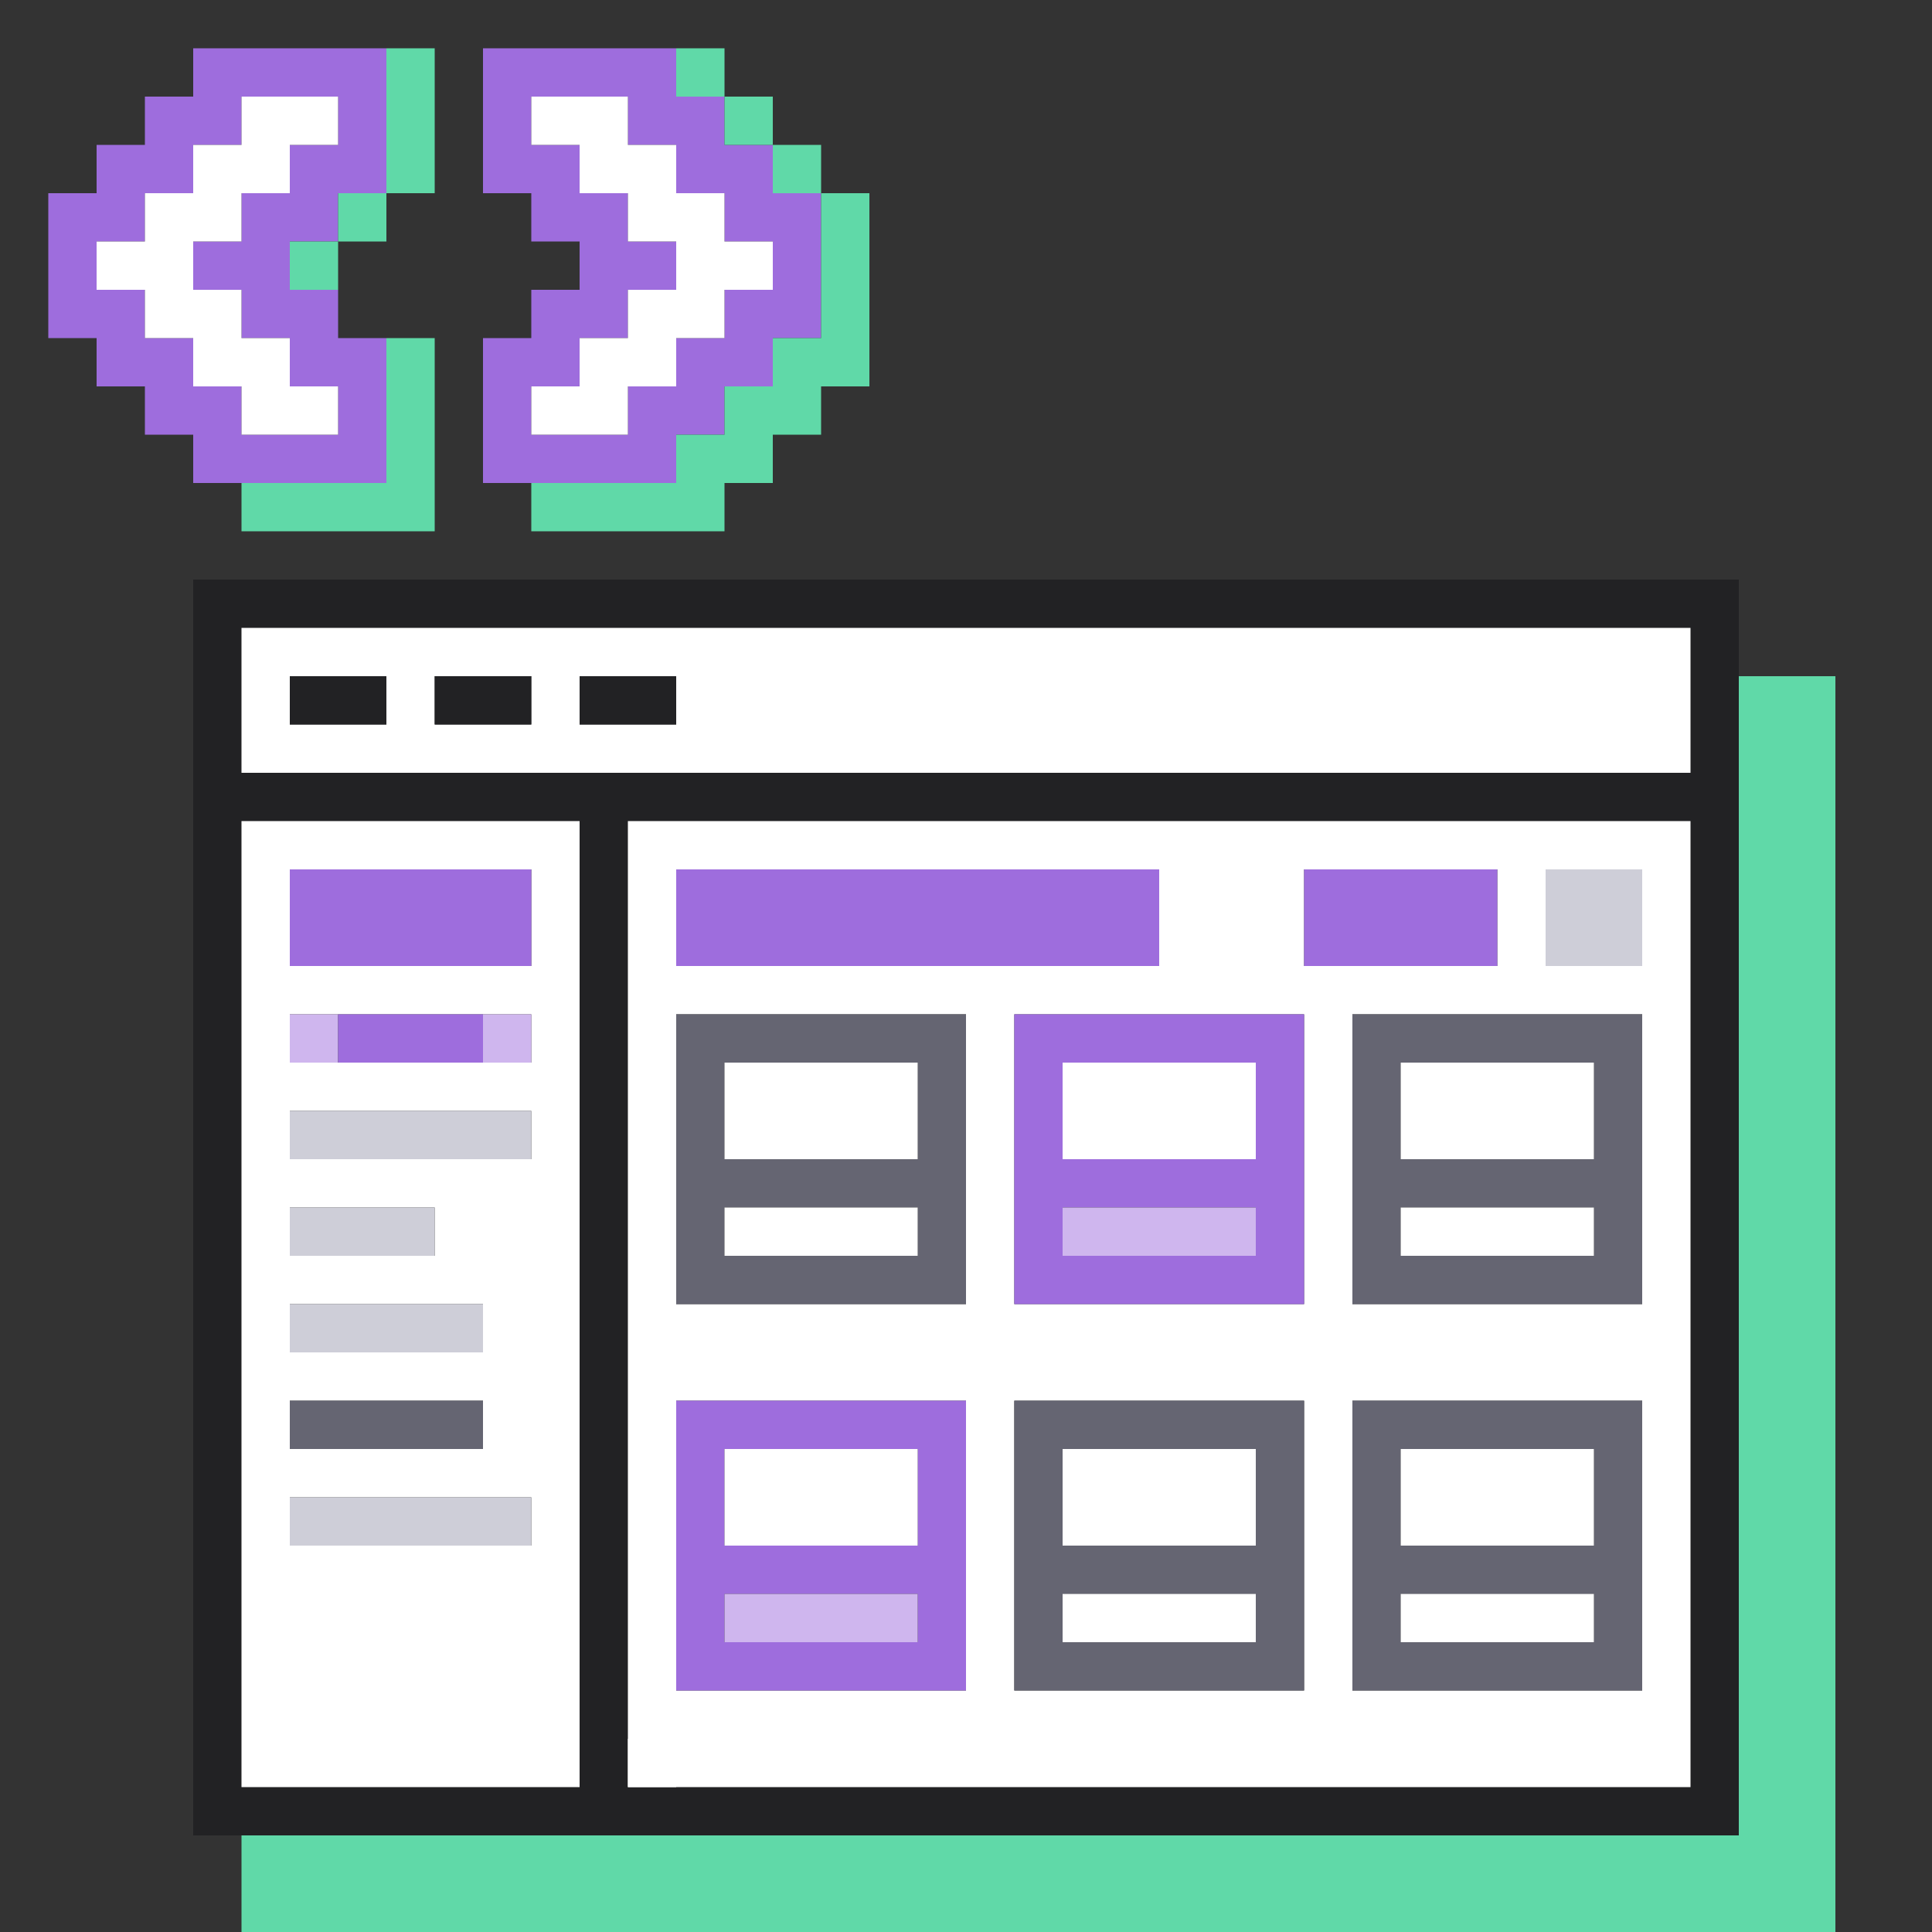 <?xml version="1.0" encoding="UTF-8" standalone="no"?>
<!DOCTYPE svg PUBLIC "-//W3C//DTD SVG 1.1//EN" "http://www.w3.org/Graphics/SVG/1.1/DTD/svg11.dtd">
<svg width="100%" height="100%" viewBox="0 0 40 40" version="1.1" xmlns="http://www.w3.org/2000/svg" xmlns:xlink="http://www.w3.org/1999/xlink" xml:space="preserve" xmlns:serif="http://www.serif.com/" style="fill-rule:evenodd;clip-rule:evenodd;stroke-linejoin:round;stroke-miterlimit:2;">
    <rect x="0" y="0" width="40" height="40" fill="#333333" stroke="none"/>
    <path d="M2,4L2,3L3,3L3,2L4,2L4,1L8,1L8,4L7,4L7,5L6,5L6,6L7,6L7,7L8,7L8,10L4,10L4,9L3,9L3,8L2,8L2,7L1,7L1,4L2,4ZM2,6L3,6L3,7L4,7L4,8L5,8L5,9L7,9L7,8L6,8L6,7L5,7L5,6L4,6L4,5L5,5L5,4L6,4L6,3L7,3L7,2L5,2L5,3L4,3L4,4L3,4L3,5L2,5L2,6Z" style="fill:rgb(158,109,221);"/>
    <rect x="8" y="1" width="1" height="3" style="fill:rgb(96,217,168);"/>
    <path d="M14,9L14,10L10,10L10,7L11,7L11,6L12,6L12,5L11,5L11,4L10,4L10,1L14,1L14,2L15,2L15,3L16,3L16,4L17,4L17,7L16,7L16,8L15,8L15,9L14,9ZM14,8L14,7L15,7L15,6L16,6L16,5L15,5L15,4L14,4L14,3L13,3L13,2L11,2L11,3L12,3L12,4L13,4L13,5L14,5L14,6L13,6L13,7L12,7L12,8L11,8L11,9L13,9L13,8L14,8Z" style="fill:rgb(158,109,221);"/>
    <g transform="matrix(0.617,0,0,0.617,14,1)">
        <rect x="0" y="0" width="1.621" height="1.621" style="fill:rgb(96,217,168);"/>
    </g>
    <path d="M3,5L3,4L4,4L4,3L5,3L5,2L7,2L7,3L6,3L6,4L5,4L5,5L4,5L4,6L5,6L5,7L6,7L6,8L7,8L7,9L5,9L5,8L4,8L4,7L3,7L3,6L2,6L2,5L3,5Z" style="fill:white;"/>
    <path d="M13,2L13,3L14,3L14,4L15,4L15,5L16,5L16,6L15,6L15,7L14,7L14,8L13,8L13,9L11,9L11,8L12,8L12,7L13,7L13,6L14,6L14,5L13,5L13,4L12,4L12,3L11,3L11,2L13,2Z" style="fill:white;"/>
    <g transform="matrix(0.617,0,0,0.617,15,2)">
        <rect x="0" y="0" width="1.621" height="1.621" style="fill:rgb(96,217,168);"/>
    </g>
    <g transform="matrix(0.617,0,0,0.617,16,3)">
        <rect x="0" y="0" width="1.621" height="1.621" style="fill:rgb(96,217,168);"/>
    </g>
    <g transform="matrix(0.617,0,0,0.617,7,4)">
        <rect x="0" y="0" width="1.621" height="1.621" style="fill:rgb(96,217,168);"/>
    </g>
    <path d="M14,10L14,9L15,9L15,8L16,8L16,7L17,7L17,4L18,4L18,8L17,8L17,9L16,9L16,10L15,10L15,11L11,11L11,10L14,10Z" style="fill:rgb(96,217,168);"/>
    <g transform="matrix(0.617,0,0,0.617,6,5)">
        <rect x="0" y="0" width="1.621" height="1.621" style="fill:rgb(96,217,168);"/>
    </g>
    <path d="M8,10L8,7L9,7L9,11L5,11L5,10L8,10Z" style="fill:rgb(96,217,168);"/>
    <path d="M4,12L36,12L36,38L4,38L4,12ZM5,16L35,16L35,13L5,13L5,16ZM35,17L13,17L13,37L35,37L35,17ZM12,17L5,17L5,37L12,37L12,17Z" style="fill:rgb(34,34,36);"/>
    <path d="M35,16L5,16L5,13L35,13L35,16ZM14,14L12,14L12,15L14,15L14,14ZM11,15L11,14L9,14L9,15L11,15ZM6,15L8,15L8,14L6,14L6,15Z" style="fill:white;"/>
    <rect x="6" y="14" width="2" height="1" style="fill:rgb(34,34,36);"/>
    <rect x="9" y="14" width="2" height="1" style="fill:rgb(34,34,36);"/>
    <rect x="12" y="14" width="2" height="1" style="fill:rgb(34,34,36);"/>
    <path d="M38,40L5,40L5,38L36,38L36,14L38,14L38,40Z" style="fill:rgb(96,217,168);"/>
    <path d="M5,37L5,17L12,17L12,37L5,37ZM10,30L10,29L6,29L6,30L10,30ZM11,31L6,31L6,32L11,32L11,31ZM11,23L6,23L6,24L11,24L11,23ZM6,26L9,26L9,25L6,25L6,26ZM6,20L11,20L11,18L6,18L6,20ZM6,22L11,22L11,21L6,21L6,22ZM10,28L10,27L6,27L6,28L10,28Z" style="fill:white;"/>
    <path d="M35,17L35,37L13,37L13,17L35,17ZM14,20L24,20L24,18L14,18L14,20ZM27,20L31,20L31,18L27,18L27,20ZM32,20L34,20L34,18L32,18L32,20ZM14,29L14,35L20,35L20,29L14,29ZM28,29L28,35L34,35L34,29L28,29ZM21,21L21,27L27,27L27,21L21,21ZM21,29L21,35L27,35L27,29L21,29ZM34,21L28,21L28,27L34,27L34,21ZM14,27L20,27L20,21L14,21L14,27Z" style="fill:white;"/>
    <rect x="6" y="18" width="5" height="2" style="fill:rgb(158,109,221);"/>
    <rect x="14" y="18" width="10" height="2" style="fill:rgb(158,109,221);"/>
    <rect x="27" y="18" width="4" height="2" style="fill:rgb(158,109,221);"/>
    <rect x="32" y="18" width="2" height="2" style="fill:rgb(206,206,216);"/>
    <g transform="matrix(0.617,0,0,0.617,6,21)">
        <rect x="0" y="0" width="1.621" height="1.621" style="fill:rgb(207,182,238);"/>
    </g>
    <rect x="7" y="21" width="3" height="1" style="fill:rgb(158,109,221);"/>
    <g transform="matrix(0.617,0,0,0.617,10,21)">
        <rect x="0" y="0" width="1.621" height="1.621" style="fill:rgb(207,182,238);"/>
    </g>
    <path d="M20,21L20,27L14,27L14,21L20,21ZM15,24L19,24L19,22L15,22L15,24ZM15,26L19,26L19,25L15,25L15,26Z" style="fill:rgb(101,101,114);"/>
    <path d="M21,27L21,21L27,21L27,27L21,27ZM26,25L22,25L22,26L26,26L26,25ZM22,24L26,24L26,22L22,22L22,24Z" style="fill:rgb(158,109,221);"/>
    <path d="M34,21L34,27L28,27L28,21L34,21ZM29,24L33,24L33,22L29,22L29,24ZM29,26L33,26L33,25L29,25L29,26Z" style="fill:rgb(101,101,114);"/>
    <rect x="15" y="22" width="4" height="2" style="fill:white;"/>
    <rect x="22" y="22" width="4" height="2" style="fill:white;"/>
    <rect x="29" y="22" width="4" height="2" style="fill:white;"/>
    <rect x="6" y="23" width="5" height="1" style="fill:rgb(206,206,216);"/>
    <rect x="6" y="25" width="3" height="1" style="fill:rgb(206,206,216);"/>
    <rect x="15" y="25" width="4" height="1" style="fill:white;"/>
    <rect x="22" y="25" width="4" height="1" style="fill:rgb(207,182,238);"/>
    <rect x="29" y="25" width="4" height="1" style="fill:white;"/>
    <rect x="6" y="27" width="4" height="1" style="fill:rgb(206,206,216);"/>
    <rect x="6" y="29" width="4" height="1" style="fill:rgb(101,101,114);"/>
    <path d="M20,29L20,35L14,35L14,29L20,29ZM15,32L19,32L19,30L15,30L15,32ZM15,34L19,34L19,33L15,33L15,34Z" style="fill:rgb(158,109,221);"/>
    <path d="M27,29L27,35L21,35L21,29L27,29ZM22,32L26,32L26,30L22,30L22,32ZM22,34L26,34L26,33L22,33L22,34Z" style="fill:rgb(101,101,114);"/>
    <path d="M34,29L34,35L28,35L28,29L34,29ZM29,32L33,32L33,30L29,30L29,32ZM29,34L33,34L33,33L29,33L29,34Z" style="fill:rgb(101,101,114);"/>
    <rect x="15" y="30" width="4" height="2" style="fill:white;"/>
    <rect x="22" y="30" width="4" height="2" style="fill:white;"/>
    <rect x="29" y="30" width="4" height="2" style="fill:white;"/>
    <rect x="6" y="31" width="5" height="1" style="fill:rgb(206,206,216);"/>
    <rect x="15" y="33" width="4" height="1" style="fill:rgb(207,182,238);"/>
    <rect x="22" y="33" width="4" height="1" style="fill:white;"/>
    <rect x="29" y="33" width="4" height="1" style="fill:white;"/>
    <g transform="matrix(0.617,0,0,0.617,13,36)">
        <rect x="0" y="0" width="1.621" height="1.621" style="fill:white;"/>
    </g>
</svg>
